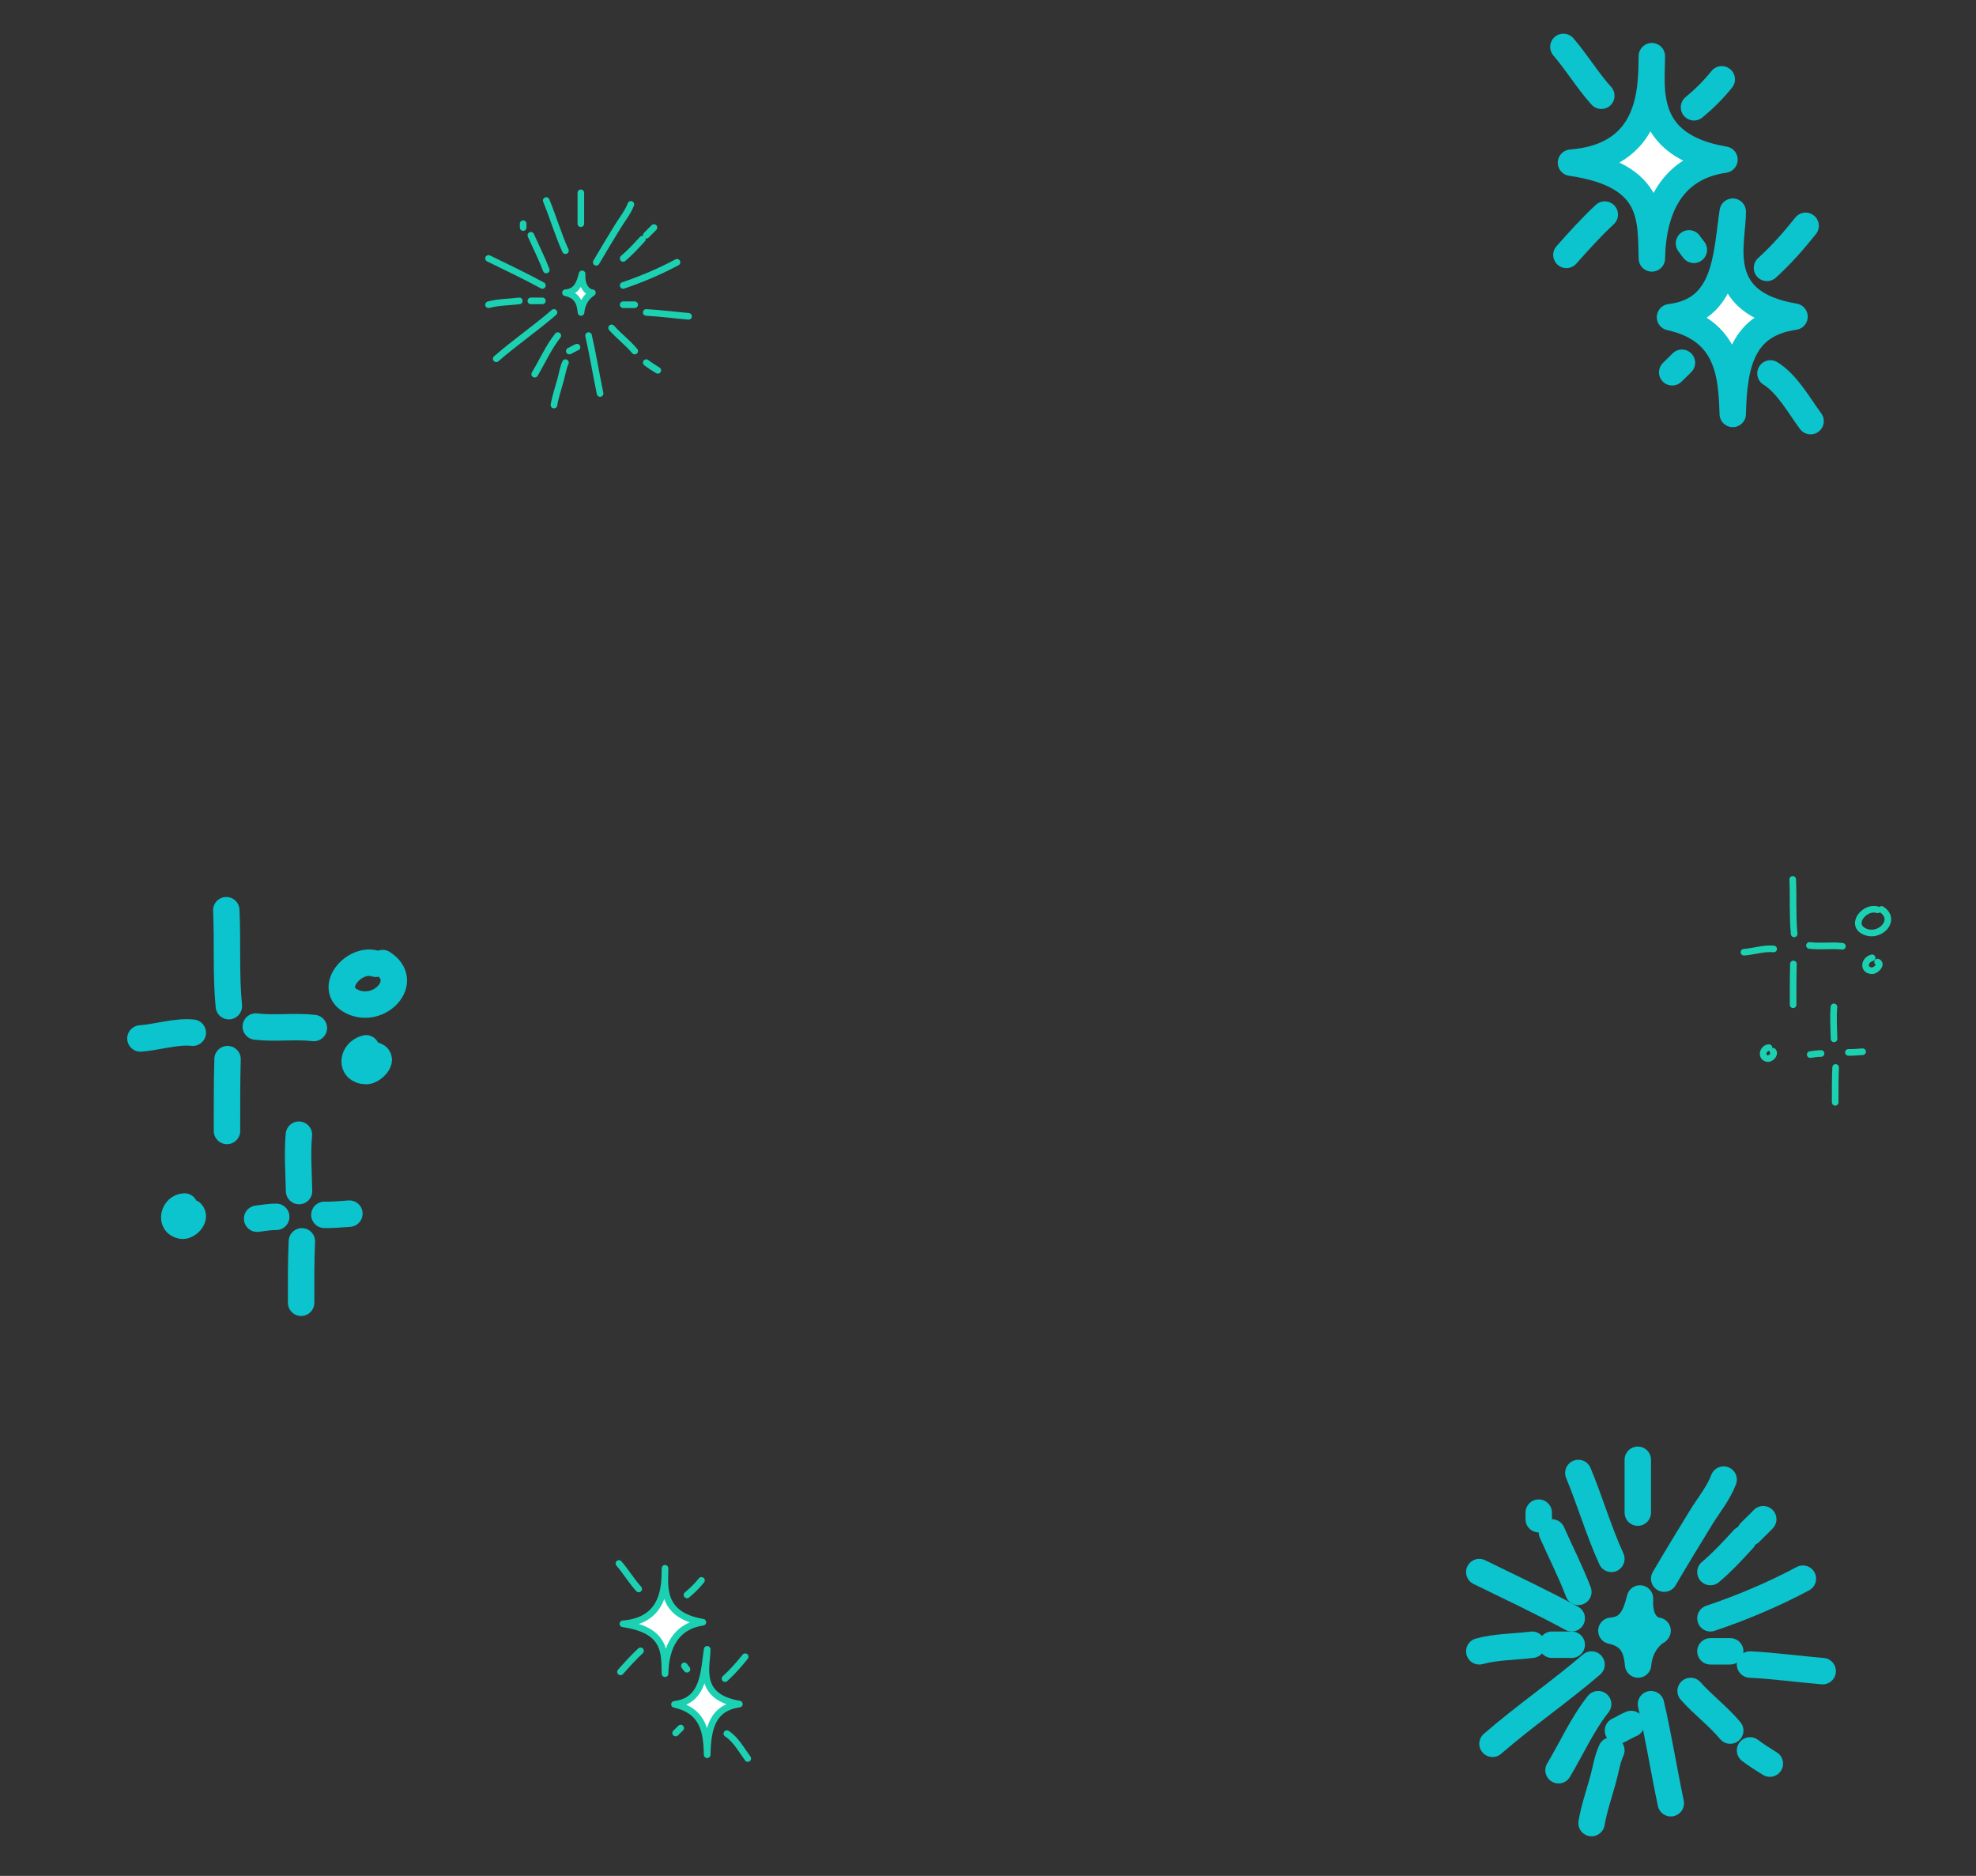 <svg width="177" height="168" viewBox="0 0 177 168" fill="none" xmlns="http://www.w3.org/2000/svg">
<rect x="0" y="0" width="177" height="168" fill="#333333" stroke="none"/>
<path d="M20.27 81.515C20.402 84.356 20.225 87.284 20.498 90.109" stroke="#0CC4CD" stroke-width="2.366" stroke-miterlimit="1.5" stroke-linecap="round" stroke-linejoin="round"/>
<path d="M12.578 93.002C14.027 92.898 15.826 92.323 17.269 92.486" stroke="#0CC4CD" stroke-width="2.366" stroke-miterlimit="1.5" stroke-linecap="round" stroke-linejoin="round"/>
<path d="M22.911 91.935C24.641 92.142 26.377 91.867 28.114 92.065" stroke="#0CC4CD" stroke-width="2.366" stroke-miterlimit="1.5" stroke-linecap="round" stroke-linejoin="round"/>
<path d="M20.383 94.851C20.324 96.996 20.332 99.141 20.332 101.287" stroke="#0CC4CD" stroke-width="2.366" stroke-miterlimit="1.5" stroke-linecap="round" stroke-linejoin="round"/>
<path d="M16.53 108.051C15.561 108.069 15.169 109.58 16.281 109.773C16.781 109.86 17.577 109.074 17.151 108.617" stroke="#0CC4CD" stroke-width="2.366" stroke-miterlimit="1.5" stroke-linecap="round" stroke-linejoin="round"/>
<path d="M26.774 101.619C26.62 103.306 26.754 104.979 26.788 106.668" stroke="#0CC4CD" stroke-width="2.366" stroke-miterlimit="1.5" stroke-linecap="round" stroke-linejoin="round"/>
<path d="M23.032 109.144C23.595 109.073 24.176 108.969 24.744 108.974" stroke="#0CC4CD" stroke-width="2.366" stroke-miterlimit="1.5" stroke-linecap="round" stroke-linejoin="round"/>
<path d="M29.056 108.798C29.811 108.823 30.546 108.73 31.298 108.69" stroke="#0CC4CD" stroke-width="2.366" stroke-miterlimit="1.5" stroke-linecap="round" stroke-linejoin="round"/>
<path d="M27.04 111.17C26.956 113.003 26.974 114.839 26.973 116.673" stroke="#0CC4CD" stroke-width="2.366" stroke-miterlimit="1.5" stroke-linecap="round" stroke-linejoin="round"/>
<path d="M32.793 93.882C31.533 94.185 31.304 95.897 32.813 95.925C33.337 95.935 34.443 94.898 33.658 94.544" stroke="#0CC4CD" stroke-width="2.366" stroke-miterlimit="1.5" stroke-linecap="round" stroke-linejoin="round"/>
<path d="M33.666 86.314C31.72 85.651 29.255 88.548 31.517 89.685C33.952 90.909 36.843 87.887 34.275 86.251" stroke="#0CC4CD" stroke-width="2.366" stroke-miterlimit="1.5" stroke-linecap="round" stroke-linejoin="round"/>
<path d="M160.581 78.755C160.656 80.368 160.555 82.031 160.711 83.635" stroke="#1CD1B2" stroke-width="0.592" stroke-miterlimit="1.5" stroke-linecap="round" stroke-linejoin="round"/>
<path d="M156.213 85.278C157.036 85.219 158.058 84.892 158.877 84.985" stroke="#1CD1B2" stroke-width="0.592" stroke-miterlimit="1.5" stroke-linecap="round" stroke-linejoin="round"/>
<path d="M162.082 84.672C163.064 84.79 164.05 84.633 165.036 84.746" stroke="#1CD1B2" stroke-width="0.592" stroke-miterlimit="1.5" stroke-linecap="round" stroke-linejoin="round"/>
<path d="M160.646 86.328C160.613 87.546 160.617 88.765 160.617 89.983" stroke="#1CD1B2" stroke-width="0.592" stroke-miterlimit="1.5" stroke-linecap="round" stroke-linejoin="round"/>
<path d="M158.458 93.825C157.908 93.835 157.685 94.693 158.317 94.802C158.601 94.852 159.053 94.406 158.811 94.146" stroke="#1CD1B2" stroke-width="0.592" stroke-miterlimit="1.5" stroke-linecap="round" stroke-linejoin="round"/>
<path d="M164.276 90.172C164.189 91.13 164.265 92.08 164.284 93.039" stroke="#1CD1B2" stroke-width="0.592" stroke-miterlimit="1.5" stroke-linecap="round" stroke-linejoin="round"/>
<path d="M162.15 94.445C162.47 94.405 162.8 94.346 163.122 94.349" stroke="#1CD1B2" stroke-width="0.592" stroke-miterlimit="1.5" stroke-linecap="round" stroke-linejoin="round"/>
<path d="M165.572 94.249C166 94.263 166.418 94.21 166.845 94.188" stroke="#1CD1B2" stroke-width="0.592" stroke-miterlimit="1.5" stroke-linecap="round" stroke-linejoin="round"/>
<path d="M164.426 95.596C164.378 96.637 164.389 97.68 164.388 98.721" stroke="#1CD1B2" stroke-width="0.592" stroke-miterlimit="1.5" stroke-linecap="round" stroke-linejoin="round"/>
<path d="M167.693 85.778C166.978 85.95 166.847 86.922 167.704 86.938C168.002 86.944 168.631 86.355 168.184 86.154" stroke="#1CD1B2" stroke-width="0.592" stroke-miterlimit="1.5" stroke-linecap="round" stroke-linejoin="round"/>
<path d="M168.189 81.481C167.084 81.103 165.684 82.749 166.969 83.395C168.351 84.09 169.993 82.374 168.535 81.445" stroke="#1CD1B2" stroke-width="0.592" stroke-miterlimit="1.5" stroke-linecap="round" stroke-linejoin="round"/>
<path fill-rule="evenodd" clip-rule="evenodd" d="M147.963 5.03C147.973 7.884 147.002 13.048 154.47 14.296C149.834 14.965 148.063 18.548 147.964 23.145C147.85 19.675 148.326 15.669 140.72 14.571C148.02 13.994 147.919 7.963 147.963 5.03Z" fill="white" stroke="#0CC4CD" stroke-width="2.366" stroke-miterlimit="1.5" stroke-linecap="round" stroke-linejoin="round"/>
<path fill-rule="evenodd" clip-rule="evenodd" d="M155.211 18.956C155.221 21.81 153.276 27.111 160.745 28.359C156.109 29.028 155.311 32.475 155.211 37.071C155.098 33.601 154.865 29.565 149.59 28.407C154.703 27.797 154.617 22.851 155.211 18.956Z" fill="white" stroke="#0CC4CD" stroke-width="2.366" stroke-miterlimit="1.5" stroke-linecap="round" stroke-linejoin="round"/>
<path d="M140.041 4.2C141.246 5.594 142.202 7.212 143.439 8.577" stroke="#0CC4CD" stroke-width="2.366" stroke-miterlimit="1.5" stroke-linecap="round" stroke-linejoin="round"/>
<path d="M151.74 9.609C152.643 8.865 153.496 8.018 154.227 7.104" stroke="#0CC4CD" stroke-width="2.366" stroke-miterlimit="1.5" stroke-linecap="round" stroke-linejoin="round"/>
<path d="M143.748 19.216C142.535 20.34 141.409 21.592 140.312 22.829" stroke="#0CC4CD" stroke-width="2.366" stroke-miterlimit="1.5" stroke-linecap="round" stroke-linejoin="round"/>
<path d="M151.29 21.794C151.422 21.996 151.582 22.181 151.726 22.375" stroke="#0CC4CD" stroke-width="2.366" stroke-miterlimit="1.5" stroke-linecap="round" stroke-linejoin="round"/>
<path d="M149.787 33.342C150.076 33.054 150.375 32.778 150.659 32.486" stroke="#0CC4CD" stroke-width="2.366" stroke-miterlimit="1.5" stroke-linecap="round" stroke-linejoin="round"/>
<path d="M158.277 23.991C159.554 22.835 160.665 21.565 161.74 20.223" stroke="#0CC4CD" stroke-width="2.366" stroke-miterlimit="1.5" stroke-linecap="round" stroke-linejoin="round"/>
<path d="M158.588 33.442C160.094 34.379 161.142 36.308 162.184 37.717" stroke="#0CC4CD" stroke-width="2.366" stroke-miterlimit="1.5" stroke-linecap="round" stroke-linejoin="round"/>
<path fill-rule="evenodd" clip-rule="evenodd" d="M59.569 140.452C59.575 141.94 59.069 144.631 62.961 145.281C60.545 145.63 59.621 147.497 59.57 149.892C59.51 148.084 59.758 145.997 55.795 145.424C59.599 145.124 59.546 141.981 59.569 140.452Z" fill="white" stroke="#1CD1B2" stroke-width="0.592" stroke-miterlimit="1.5" stroke-linecap="round" stroke-linejoin="round"/>
<path fill-rule="evenodd" clip-rule="evenodd" d="M63.346 147.709C63.352 149.197 62.338 151.959 66.23 152.61C63.814 152.958 63.398 154.755 63.346 157.15C63.287 155.342 63.166 153.238 60.417 152.635C63.082 152.317 63.037 149.74 63.346 147.709Z" fill="white" stroke="#1CD1B2" stroke-width="0.592" stroke-miterlimit="1.5" stroke-linecap="round" stroke-linejoin="round"/>
<path d="M55.441 140.02C56.069 140.747 56.567 141.589 57.212 142.301" stroke="#1CD1B2" stroke-width="0.592" stroke-miterlimit="1.5" stroke-linecap="round" stroke-linejoin="round"/>
<path d="M61.538 142.838C62.008 142.451 62.452 142.009 62.834 141.533" stroke="#1CD1B2" stroke-width="0.592" stroke-miterlimit="1.5" stroke-linecap="round" stroke-linejoin="round"/>
<path d="M57.373 147.845C56.741 148.431 56.154 149.083 55.582 149.728" stroke="#1CD1B2" stroke-width="0.592" stroke-miterlimit="1.5" stroke-linecap="round" stroke-linejoin="round"/>
<path d="M61.303 149.188C61.372 149.294 61.456 149.39 61.531 149.491" stroke="#1CD1B2" stroke-width="0.592" stroke-miterlimit="1.5" stroke-linecap="round" stroke-linejoin="round"/>
<path d="M60.52 155.206C60.67 155.057 60.826 154.912 60.974 154.76" stroke="#1CD1B2" stroke-width="0.592" stroke-miterlimit="1.5" stroke-linecap="round" stroke-linejoin="round"/>
<path d="M64.944 150.333C65.609 149.731 66.188 149.069 66.749 148.37" stroke="#1CD1B2" stroke-width="0.592" stroke-miterlimit="1.5" stroke-linecap="round" stroke-linejoin="round"/>
<path d="M65.106 155.258C65.891 155.747 66.437 156.752 66.98 157.486" stroke="#1CD1B2" stroke-width="0.592" stroke-miterlimit="1.5" stroke-linecap="round" stroke-linejoin="round"/>
<path d="M146.731 149.07C146.835 147.882 147.381 146.785 148.416 146.084C147.092 145.648 146.833 144.357 146.901 143.155C146.537 144.574 146.088 145.917 144.338 146.046C146.047 146.416 146.592 147.454 146.731 149.07Z" fill="white"/>
<path d="M148.479 146.043C147.403 146.741 146.837 147.858 146.731 149.07C146.592 147.454 146.047 146.416 144.338 146.046C146.088 145.917 146.537 144.574 146.901 143.155C146.832 144.364 147.095 145.663 148.439 146.092" stroke="#0CC4CD" stroke-width="2.366" stroke-miterlimit="1.5" stroke-linecap="round" stroke-linejoin="round"/>
<path d="M137.831 135.465C137.831 135.66 137.831 135.869 137.831 136.056" stroke="#0CC4CD" stroke-width="2.366" stroke-miterlimit="1.5" stroke-linecap="round" stroke-linejoin="round"/>
<path d="M139.014 137.239C139.793 139.007 140.686 140.736 141.38 142.563" stroke="#0CC4CD" stroke-width="2.366" stroke-miterlimit="1.5" stroke-linecap="round" stroke-linejoin="round"/>
<path d="M141.38 131.916C142.432 134.451 143.2 137.103 144.338 139.606" stroke="#0CC4CD" stroke-width="2.366" stroke-miterlimit="1.5" stroke-linecap="round" stroke-linejoin="round"/>
<path d="M146.705 130.732C146.705 132.31 146.705 133.888 146.705 135.465" stroke="#0CC4CD" stroke-width="2.366" stroke-miterlimit="1.5" stroke-linecap="round" stroke-linejoin="round"/>
<path d="M152.378 135.893C151.262 137.714 150.149 139.532 149.07 141.38M154.394 132.507C153.915 133.771 153.067 134.77 152.378 135.893" stroke="#0CC4CD" stroke-width="2.366" stroke-miterlimit="1.5" stroke-linecap="round" stroke-linejoin="round"/>
<path d="M153.211 140.789C154.256 139.91 155.243 138.845 156.169 137.831" stroke="#0CC4CD" stroke-width="2.366" stroke-miterlimit="1.5" stroke-linecap="round" stroke-linejoin="round"/>
<path d="M156.76 137.239C157.145 136.833 157.558 136.462 157.943 136.056" stroke="#0CC4CD" stroke-width="2.366" stroke-miterlimit="1.5" stroke-linecap="round" stroke-linejoin="round"/>
<path d="M161.493 141.38C158.913 142.764 155.999 143.996 153.211 144.929" stroke="#0CC4CD" stroke-width="2.366" stroke-miterlimit="1.5" stroke-linecap="round" stroke-linejoin="round"/>
<path d="M140.789 144.929C138.075 143.455 135.285 142.15 132.507 140.789" stroke="#0CC4CD" stroke-width="2.366" stroke-miterlimit="1.5" stroke-linecap="round" stroke-linejoin="round"/>
<path d="M140.788 147.296C140.195 147.296 139.604 147.296 139.014 147.296" stroke="#0CC4CD" stroke-width="2.366" stroke-miterlimit="1.5" stroke-linecap="round" stroke-linejoin="round"/>
<path d="M137.239 147.296C135.667 147.501 134.071 147.462 132.507 147.887" stroke="#0CC4CD" stroke-width="2.366" stroke-miterlimit="1.5" stroke-linecap="round" stroke-linejoin="round"/>
<path d="M153.211 147.887C153.778 147.887 154.423 147.887 154.986 147.887" stroke="#0CC4CD" stroke-width="2.366" stroke-miterlimit="1.5" stroke-linecap="round" stroke-linejoin="round"/>
<path d="M156.76 149.07C158.959 149.183 161.099 149.478 163.267 149.662" stroke="#0CC4CD" stroke-width="2.366" stroke-miterlimit="1.5" stroke-linecap="round" stroke-linejoin="round"/>
<path d="M142.563 149.07C139.672 151.553 136.573 153.666 133.69 156.169" stroke="#0CC4CD" stroke-width="2.366" stroke-miterlimit="1.5" stroke-linecap="round" stroke-linejoin="round"/>
<path d="M143.155 152.62C141.717 154.438 140.78 156.574 139.605 158.535" stroke="#0CC4CD" stroke-width="2.366" stroke-miterlimit="1.5" stroke-linecap="round" stroke-linejoin="round"/>
<path d="M142.563 163.268C142.793 161.932 143.255 160.618 143.609 159.317C143.838 158.471 143.97 157.555 144.338 156.76" stroke="#0CC4CD" stroke-width="2.366" stroke-miterlimit="1.5" stroke-linecap="round" stroke-linejoin="round"/>
<path d="M144.93 154.986C145.364 154.791 145.641 154.586 146.113 154.394" stroke="#0CC4CD" stroke-width="2.366" stroke-miterlimit="1.5" stroke-linecap="round" stroke-linejoin="round"/>
<path d="M147.887 152.62C148.568 155.543 149.042 158.546 149.662 161.493" stroke="#0CC4CD" stroke-width="2.366" stroke-miterlimit="1.5" stroke-linecap="round" stroke-linejoin="round"/>
<path d="M151.437 151.437C152.544 152.688 153.923 153.706 154.986 154.986" stroke="#0CC4CD" stroke-width="2.366" stroke-miterlimit="1.5" stroke-linecap="round" stroke-linejoin="round"/>
<path d="M156.76 156.76C157.302 157.176 157.931 157.569 158.535 157.944" stroke="#0CC4CD" stroke-width="2.366" stroke-miterlimit="1.5" stroke-linecap="round" stroke-linejoin="round"/>
<path d="M52.046 27.982C52.106 27.288 52.424 26.647 53.027 26.238C52.256 25.983 52.105 25.228 52.144 24.526C51.932 25.355 51.671 26.14 50.652 26.215C51.648 26.431 51.965 27.038 52.046 27.982Z" fill="white"/>
<path d="M53.064 26.213C52.437 26.621 52.107 27.274 52.046 27.982C51.965 27.038 51.648 26.431 50.652 26.215C51.671 26.14 51.932 25.355 52.144 24.526C52.105 25.232 52.258 25.991 53.04 26.242" stroke="#1CD1B2" stroke-width="0.592" stroke-miterlimit="1.5" stroke-linecap="round" stroke-linejoin="round"/>
<path d="M46.862 20.033C46.862 20.147 46.862 20.269 46.862 20.379" stroke="#1CD1B2" stroke-width="0.592" stroke-miterlimit="1.5" stroke-linecap="round" stroke-linejoin="round"/>
<path d="M47.552 21.07C48.006 22.103 48.526 23.113 48.93 24.18" stroke="#1CD1B2" stroke-width="0.592" stroke-miterlimit="1.5" stroke-linecap="round" stroke-linejoin="round"/>
<path d="M48.929 17.959C49.541 19.441 49.989 20.99 50.652 22.452" stroke="#1CD1B2" stroke-width="0.592" stroke-miterlimit="1.5" stroke-linecap="round" stroke-linejoin="round"/>
<path d="M52.03 17.268C52.03 18.19 52.03 19.112 52.03 20.033" stroke="#1CD1B2" stroke-width="0.592" stroke-miterlimit="1.5" stroke-linecap="round" stroke-linejoin="round"/>
<path d="M55.335 20.283C54.685 21.347 54.037 22.41 53.409 23.489M56.51 18.305C56.23 19.043 55.737 19.627 55.335 20.284" stroke="#1CD1B2" stroke-width="0.592" stroke-miterlimit="1.5" stroke-linecap="round" stroke-linejoin="round"/>
<path d="M55.82 23.144C56.428 22.63 57.003 22.008 57.542 21.416" stroke="#1CD1B2" stroke-width="0.592" stroke-miterlimit="1.5" stroke-linecap="round" stroke-linejoin="round"/>
<path d="M57.888 21.07C58.111 20.832 58.353 20.616 58.577 20.378" stroke="#1CD1B2" stroke-width="0.592" stroke-miterlimit="1.5" stroke-linecap="round" stroke-linejoin="round"/>
<path d="M60.643 23.489C59.14 24.298 57.443 25.017 55.82 25.563" stroke="#1CD1B2" stroke-width="0.592" stroke-miterlimit="1.5" stroke-linecap="round" stroke-linejoin="round"/>
<path d="M48.585 25.563C47.004 24.702 45.379 23.939 43.761 23.144" stroke="#1CD1B2" stroke-width="0.592" stroke-miterlimit="1.5" stroke-linecap="round" stroke-linejoin="round"/>
<path d="M48.585 26.945C48.24 26.945 47.895 26.945 47.552 26.945" stroke="#1CD1B2" stroke-width="0.592" stroke-miterlimit="1.5" stroke-linecap="round" stroke-linejoin="round"/>
<path d="M46.517 26.946C45.602 27.065 44.672 27.043 43.761 27.291" stroke="#1CD1B2" stroke-width="0.592" stroke-miterlimit="1.5" stroke-linecap="round" stroke-linejoin="round"/>
<path d="M55.82 27.291C56.15 27.291 56.525 27.291 56.853 27.291" stroke="#1CD1B2" stroke-width="0.592" stroke-miterlimit="1.5" stroke-linecap="round" stroke-linejoin="round"/>
<path d="M57.888 27.982C59.168 28.048 60.415 28.22 61.678 28.328" stroke="#1CD1B2" stroke-width="0.592" stroke-miterlimit="1.5" stroke-linecap="round" stroke-linejoin="round"/>
<path d="M49.619 27.982C47.935 29.433 46.13 30.667 44.451 32.13" stroke="#1CD1B2" stroke-width="0.592" stroke-miterlimit="1.5" stroke-linecap="round" stroke-linejoin="round"/>
<path d="M49.963 30.056C49.126 31.119 48.58 32.367 47.896 33.512" stroke="#1CD1B2" stroke-width="0.592" stroke-miterlimit="1.5" stroke-linecap="round" stroke-linejoin="round"/>
<path d="M49.619 36.277C49.752 35.497 50.021 34.729 50.227 33.969C50.361 33.475 50.438 32.94 50.652 32.475" stroke="#1CD1B2" stroke-width="0.592" stroke-miterlimit="1.5" stroke-linecap="round" stroke-linejoin="round"/>
<path d="M50.997 31.439C51.25 31.325 51.411 31.205 51.686 31.093" stroke="#1CD1B2" stroke-width="0.592" stroke-miterlimit="1.5" stroke-linecap="round" stroke-linejoin="round"/>
<path d="M52.72 30.056C53.116 31.764 53.392 33.519 53.753 35.24" stroke="#1CD1B2" stroke-width="0.592" stroke-miterlimit="1.5" stroke-linecap="round" stroke-linejoin="round"/>
<path d="M54.787 29.365C55.431 30.096 56.235 30.691 56.854 31.439" stroke="#1CD1B2" stroke-width="0.592" stroke-miterlimit="1.5" stroke-linecap="round" stroke-linejoin="round"/>
<path d="M57.888 32.476C58.203 32.718 58.569 32.948 58.921 33.167" stroke="#1CD1B2" stroke-width="0.592" stroke-miterlimit="1.5" stroke-linecap="round" stroke-linejoin="round"/>
</svg>
